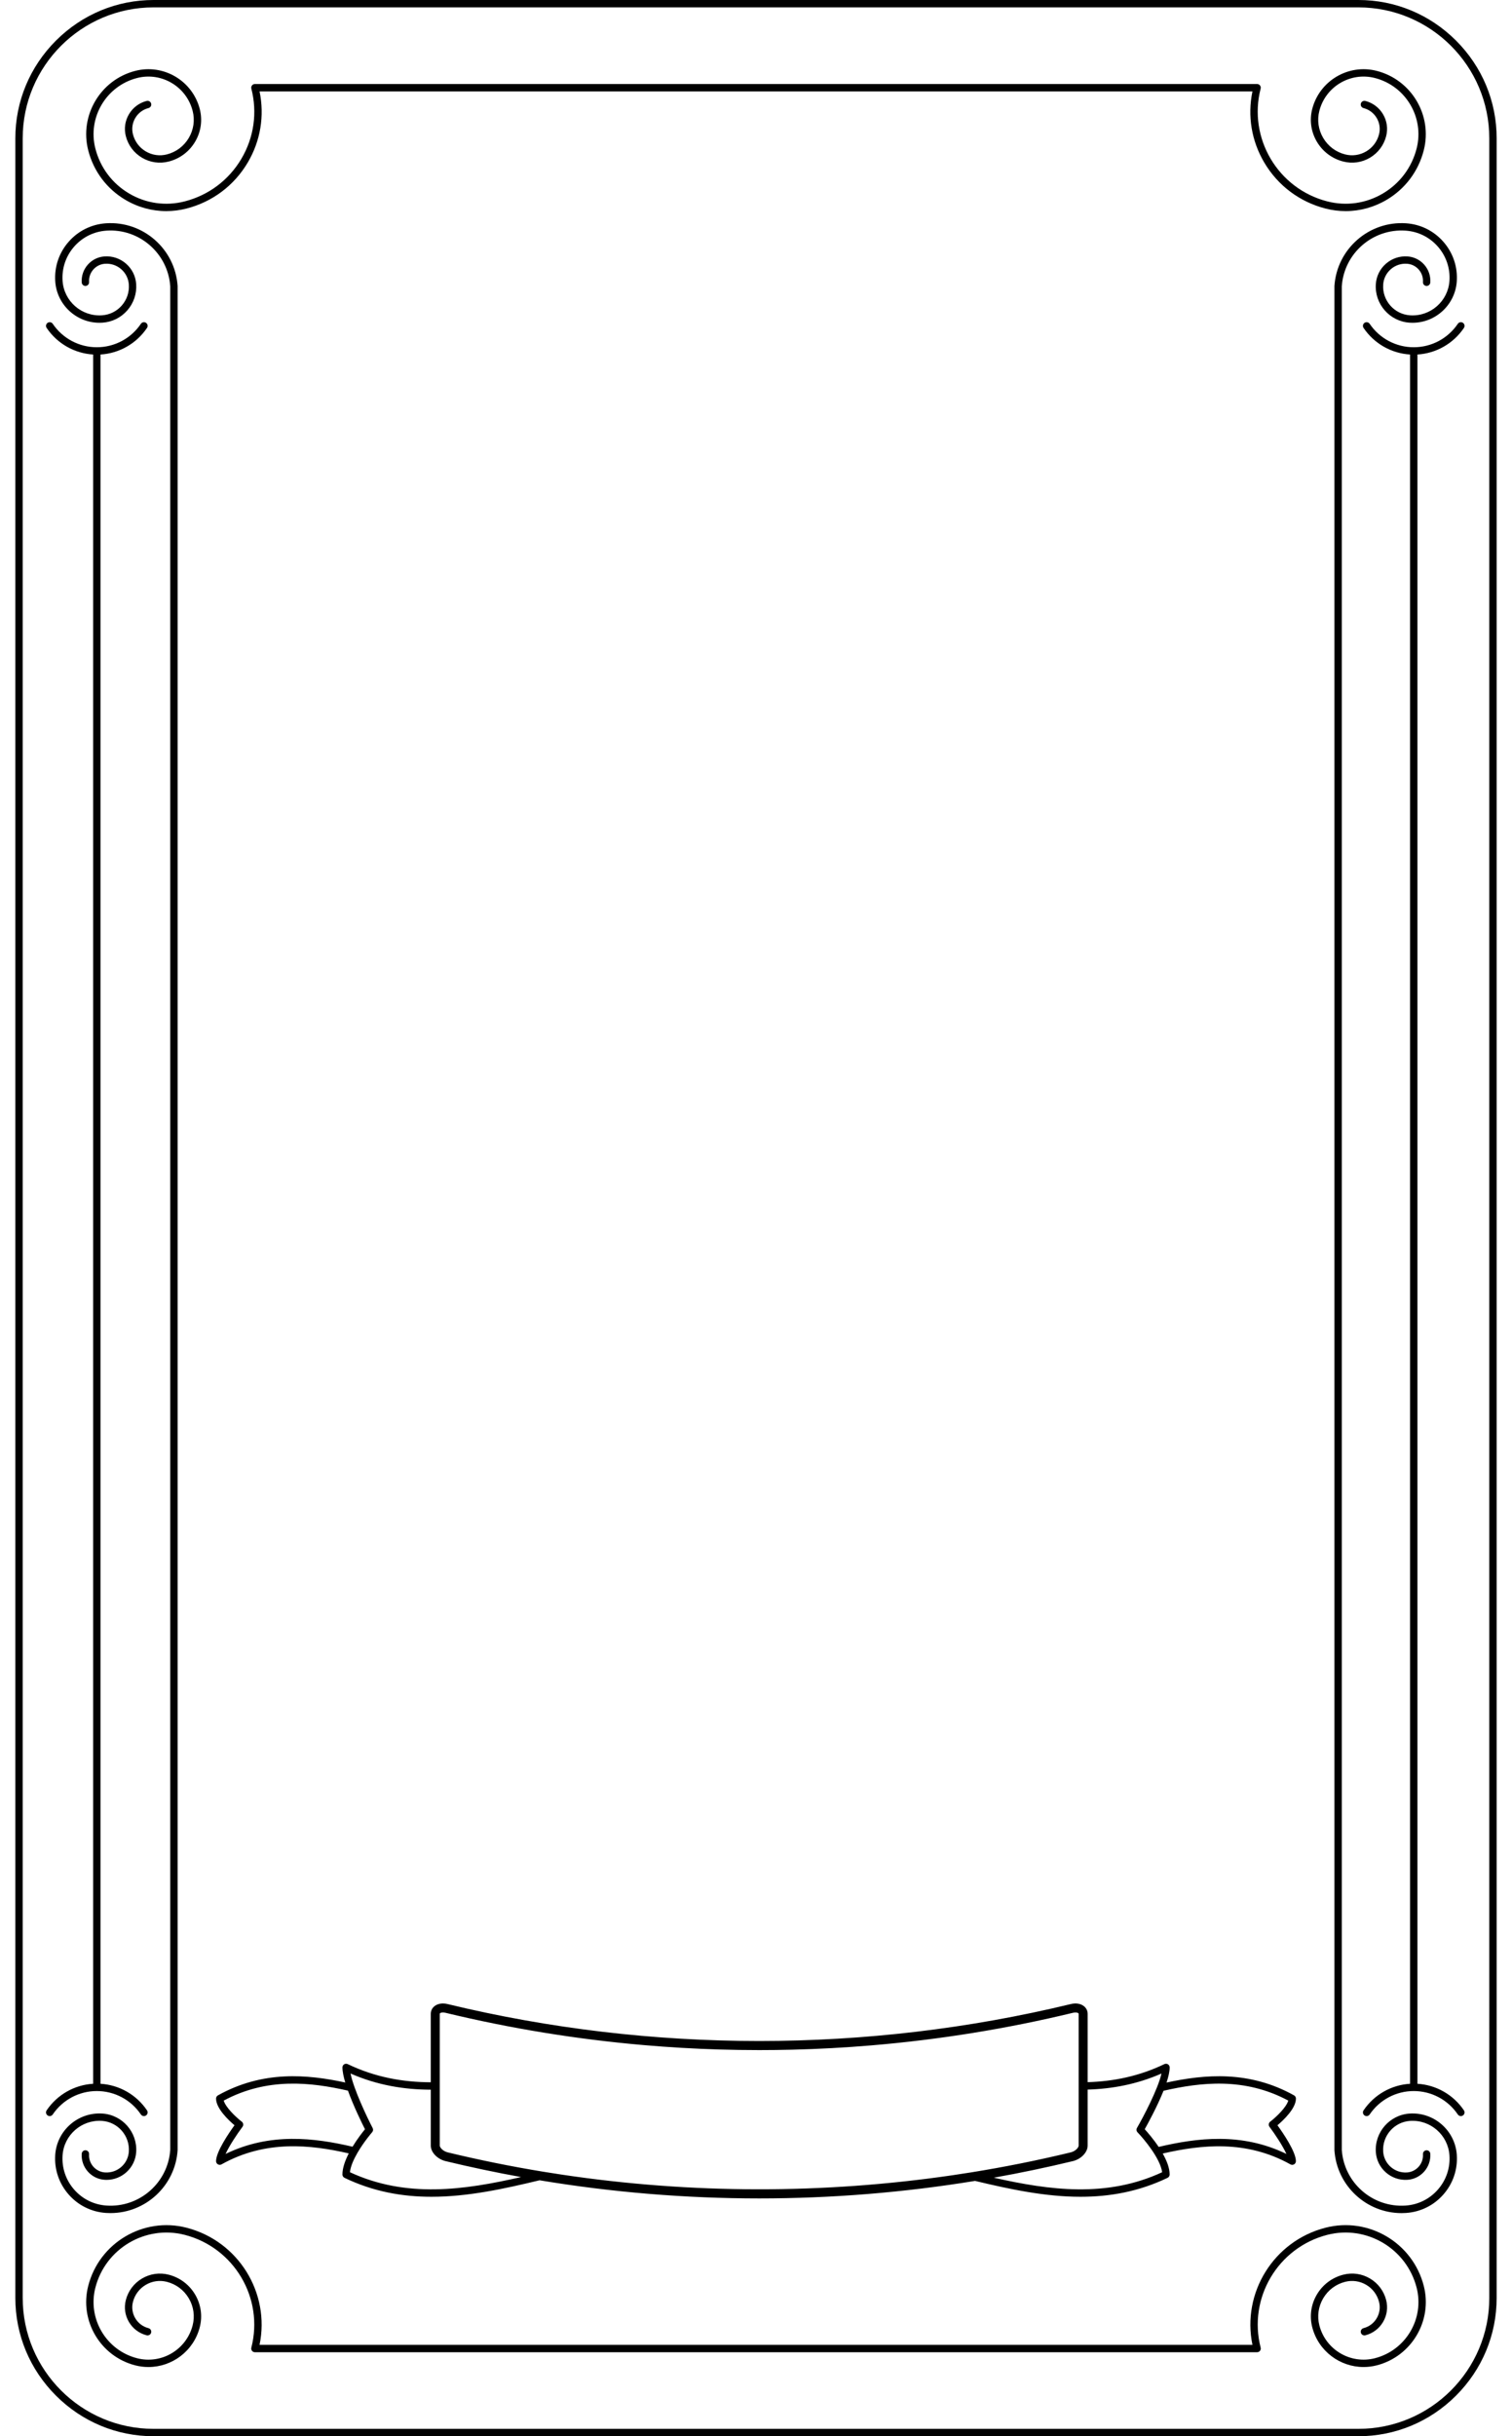 <?xml version="1.0" encoding="utf-8"?>
<!-- Generator: Adobe Illustrator 24.0.2, SVG Export Plug-In . SVG Version: 6.00 Build 0)  -->
<svg version="1.1" id="Слой_1" xmlns="http://www.w3.org/2000/svg" xmlns:xlink="http://www.w3.org/1999/xlink" x="0px" y="0px"
	 viewBox="0 0 1241.5 2000" style="enable-background:new 0 0 1241.5 2000;" xml:space="preserve">
<path d="M1195.56,33.34C1174.06,11.84,1145.59,0,1115.39,0H126.11c-30.2,0-58.67,11.84-80.17,33.34
	c-21.5,21.5-33.34,49.98-33.34,80.18v1772.96c0,30.2,11.84,58.67,33.34,80.18c21.5,21.5,49.98,33.34,80.17,33.34h989.27
	c30.2,0,58.67-11.84,80.17-33.34c21.5-21.5,33.34-49.98,33.34-80.18V113.52C1228.91,83.32,1217.06,54.85,1195.56,33.34z
	 M1222.86,1886.48c0,59.26-48.21,107.47-107.47,107.47H126.11c-59.26,0-107.47-48.21-107.47-107.47V113.52
	c0-59.26,48.21-107.47,107.47-107.47h989.27c59.26,0,107.47,48.21,107.47,107.47V1886.48z M1064.09,1722.81
	c0-1.1-0.59-2.1-1.55-2.64c-36.76-20.53-73.26-17.33-104.7-10.51c1.57-4.76,2.58-9.1,2.58-12.43c0-1.04-0.54-2-1.42-2.56
	c-0.87-0.55-1.97-0.61-2.92-0.16c-20.8,10-41.88,14.19-63.01,14.83v-56.06c0-2.55-1.11-4.81-3.12-6.38
	c-2.66-2.09-6.58-2.7-10.73-1.68c-167.36,40.43-344.3,40.43-511.66,0.01c-4.16-1.03-8.08-0.42-10.75,1.67
	c-2,1.57-3.11,3.84-3.11,6.38v56.14c-22.87-0.07-45.69-4.1-68.2-14.91c-0.94-0.45-2.04-0.39-2.92,0.16
	c-0.88,0.56-1.41,1.52-1.41,2.56c0,3.31,0.91,7.64,2.32,12.39c-31.36-6.78-67.79-9.97-104.54,10.55c-0.96,0.53-1.55,1.54-1.55,2.64
	c0,8.12,10.3,17.8,15.15,21.89c-4.68,6.47-15.15,21.81-15.15,29.47c0,1.07,0.57,2.06,1.49,2.61c0.47,0.28,1,0.42,1.53,0.42
	c0.51,0,1.02-0.13,1.47-0.38c36.11-20.17,72.85-16.24,104.48-9c-2.97,5.77-5.21,11.91-5.21,17.32c0,1.16,0.67,2.22,1.71,2.73
	c23.71,11.39,47.59,15.56,71.43,15.55c29.78,0,59.5-6.5,88.74-13.54c59.5,9.89,119.88,14.89,180.33,14.89
	c59.41,0,118.75-4.82,177.24-14.38c28.56,6.84,57.57,13.04,86.63,13.03c23.84,0,47.72-4.16,71.44-15.55
	c1.05-0.5,1.71-1.57,1.71-2.73c0-5.39-2.44-11.48-5.69-17.22c31.8-7.31,68.7-11.29,104.87,8.91c0.46,0.26,0.97,0.38,1.47,0.38
	c0.53,0,1.06-0.14,1.53-0.42c0.92-0.54,1.49-1.53,1.49-2.61c0-7.66-10.47-23-15.15-29.47
	C1053.78,1740.61,1064.09,1730.93,1064.09,1722.81z M185.23,1768.26c3.06-6.77,9.43-16.34,13.88-22.27c0.99-1.32,0.74-3.2-0.57-4.21
	c-5.27-4.07-13.32-11.92-14.84-17.32c35.77-19.19,71.51-15.08,102.01-8.16c4.63,12.87,11.49,26.77,13.98,31.69
	c-2.11,2.56-6.34,7.94-10.22,14.33C258.13,1755,221.71,1750.51,185.23,1768.26z M287.33,1783.26c0.54-4.94,3.12-10.65,6.17-15.9
	c0.07-0.11,0.14-0.21,0.19-0.33c5.24-8.95,11.79-16.51,11.9-16.64c0.82-0.93,0.98-2.28,0.4-3.38c-4.57-8.77-15.5-31.65-18.17-44.79
	c21.89,9.6,43.9,13.23,65.89,13.29v45.91c0,5.46,5.31,11.05,12.1,12.72c20.54,4.96,41.24,9.33,62.05,13.09
	C381.24,1797.89,333.64,1804.75,287.33,1783.26z M461.83,1785.32c-5.21-0.77-10.41-1.59-15.6-2.44
	c-26.4-4.33-52.64-9.64-78.65-15.92c-3.89-0.96-6.47-3.98-6.47-5.55v-46.02v-6.09v-56.04c0-0.27,0.07-0.4,0.28-0.56
	c0.43-0.34,1.24-0.58,2.32-0.58c0.62,0,1.33,0.08,2.11,0.27c53.4,12.9,107.84,21.76,162.69,26.51c20.58,1.79,41.22,2.99,61.89,3.61
	c11,0.33,21.99,0.5,33,0.5c0,0,0,0,0.01,0c9.03,0,18.08-0.11,27.1-0.34c21.7-0.53,43.39-1.71,65-3.53
	c55.79-4.69,111.17-13.63,165.47-26.75c2.12-0.52,3.74-0.22,4.42,0.32c0.22,0.17,0.28,0.3,0.28,0.56v56.14v6.09v45.92
	c0,1.57-2.57,4.58-6.46,5.54c-27.04,6.54-54.33,12.01-81.79,16.43c-5.23,0.85-10.47,1.65-15.72,2.41
	C675.84,1801.26,567.67,1801.11,461.83,1785.32z M815.99,1787.75c21.8-3.88,43.47-8.42,64.98-13.61h0.01
	c6.78-1.67,12.09-7.26,12.09-12.72v-45.99c20.23-0.6,40.48-4.37,60.62-13.18c-2.98,13.1-15.06,35.9-20.11,44.64
	c-0.68,1.17-0.49,2.64,0.44,3.61c5.35,5.54,18.78,21.62,20.21,32.77C908.69,1804.4,861.89,1798.11,815.99,1787.75z M1042.95,1741.78
	c-1.31,1.01-1.56,2.88-0.57,4.21c4.45,5.94,10.83,15.51,13.89,22.27c-36.65-17.83-73.33-13.22-104.9-5.78
	c-4.31-6.44-9.04-11.89-11.43-14.52c2.83-5.04,10.33-18.79,15.43-31.56c30.65-7,66.55-11.19,102.43,8.06
	C1056.27,1729.87,1048.22,1737.71,1042.95,1741.78z M72.46,123.48c-7.36-28.64,9.96-57.93,38.6-65.29
	c23.24-5.97,47,8.08,52.97,31.32c2.35,9.16,1,18.69-3.82,26.83c-4.81,8.14-12.51,13.92-21.67,16.27
	c-7.49,1.92-15.27,0.82-21.92-3.12c-6.65-3.93-11.38-10.22-13.3-17.71c-1.58-6.15-0.67-12.54,2.56-18
	c3.23-5.46,8.39-9.34,14.54-10.92c1.62-0.42,3.26,0.56,3.68,2.18c0.42,1.62-0.56,3.26-2.18,3.68c-4.58,1.18-8.43,4.07-10.84,8.14
	c-2.41,4.07-3.09,8.84-1.91,13.42c1.52,5.92,5.26,10.9,10.52,14.01c5.26,3.11,11.42,3.99,17.34,2.47c7.6-1.95,13.98-6.74,17.97-13.5
	c3.99-6.75,5.12-14.65,3.17-22.25c-5.14-20.01-25.6-32.11-45.61-26.97c-25.41,6.53-40.78,32.51-34.25,57.93
	c4,15.58,13.83,28.68,27.68,36.87c13.85,8.19,30.06,10.5,45.64,6.49c19.68-5.05,36.21-17.47,46.55-34.95
	c10.34-17.49,13.25-37.95,8.2-57.63c-0.01-0.02-0.01-0.04-0.01-0.07c-0.02-0.1-0.03-0.2-0.05-0.31c-0.01-0.1-0.03-0.21-0.03-0.31
	c0-0.02-0.01-0.05-0.01-0.07c0-0.07,0.02-0.13,0.02-0.2c0.01-0.11,0.01-0.22,0.03-0.33c0.02-0.1,0.04-0.19,0.07-0.28
	c0.03-0.1,0.05-0.19,0.09-0.28c0.04-0.09,0.08-0.18,0.13-0.27c0.04-0.08,0.08-0.17,0.13-0.25c0.05-0.08,0.11-0.16,0.17-0.24
	c0.06-0.08,0.12-0.15,0.18-0.22c0.07-0.07,0.14-0.13,0.21-0.19c0.07-0.07,0.15-0.13,0.23-0.19c0.08-0.06,0.17-0.11,0.26-0.16
	c0.08-0.05,0.16-0.09,0.25-0.13c0.1-0.05,0.21-0.08,0.31-0.12c0.06-0.02,0.12-0.05,0.19-0.07c0.02-0.01,0.04,0,0.07-0.01
	c0.1-0.02,0.2-0.03,0.3-0.05c0.11-0.01,0.21-0.03,0.31-0.03c0.02,0,0.04-0.01,0.07-0.01h822.87c0.02,0,0.04,0.01,0.07,0.01
	c0.1,0,0.21,0.02,0.31,0.03c0.1,0.01,0.21,0.02,0.31,0.05c0.02,0.01,0.04,0,0.07,0.01c0.07,0.02,0.12,0.05,0.19,0.07
	c0.11,0.04,0.21,0.07,0.31,0.12c0.09,0.04,0.17,0.09,0.25,0.13c0.09,0.05,0.17,0.1,0.26,0.16c0.08,0.06,0.15,0.12,0.23,0.19
	c0.07,0.06,0.14,0.12,0.21,0.19c0.07,0.07,0.13,0.15,0.18,0.22c0.06,0.08,0.12,0.15,0.17,0.24c0.05,0.08,0.09,0.16,0.13,0.25
	c0.05,0.09,0.09,0.18,0.13,0.27c0.04,0.09,0.06,0.19,0.09,0.28c0.03,0.09,0.05,0.18,0.07,0.28c0.02,0.11,0.03,0.22,0.03,0.33
	c0,0.07,0.02,0.13,0.02,0.2c0,0.02-0.01,0.04-0.01,0.07c0,0.1-0.02,0.21-0.03,0.31c-0.01,0.1-0.02,0.21-0.05,0.31
	c-0.01,0.02,0,0.05-0.01,0.07c-10.43,40.62,14.13,82.15,54.74,92.58c15.58,4,31.79,1.7,45.65-6.49
	c13.85-8.19,23.68-21.28,27.68-36.87c6.53-25.41-8.84-51.4-34.25-57.93c-20.01-5.14-40.47,6.96-45.61,26.97
	c-1.95,7.6-0.83,15.5,3.17,22.25c3.99,6.75,10.38,11.55,17.97,13.5c5.92,1.52,12.08,0.64,17.34-2.47c5.26-3.11,9-8.09,10.52-14.01
	c1.18-4.58,0.5-9.35-1.91-13.42c-2.41-4.07-6.26-6.96-10.84-8.14c-1.62-0.42-2.59-2.06-2.18-3.68c0.42-1.62,2.06-2.59,3.68-2.18
	c6.14,1.58,11.31,5.45,14.54,10.92c3.23,5.46,4.14,11.85,2.56,18c-1.92,7.49-6.65,13.77-13.3,17.71
	c-6.65,3.93-14.44,5.04-21.92,3.12c-9.16-2.35-16.86-8.13-21.67-16.27c-4.81-8.14-6.17-17.67-3.82-26.83
	c5.97-23.24,29.73-37.29,52.97-31.32c28.64,7.36,45.96,36.64,38.6,65.29c-4.4,17.15-15.22,31.56-30.46,40.57
	c-10.35,6.12-21.9,9.26-33.62,9.26c-5.53,0-11.1-0.7-16.6-2.11c-21.24-5.45-39.08-18.85-50.25-37.73
	c-10.5-17.76-13.9-38.37-9.72-58.43H213.12c4.18,20.07,0.78,40.67-9.72,58.43c-11.16,18.88-29.01,32.28-50.25,37.73
	c-5.5,1.41-11.07,2.11-16.6,2.11c-11.72,0-23.27-3.13-33.62-9.26C87.68,155.04,76.86,140.63,72.46,123.48z M1169.04,1876.52
	c7.36,28.64-9.96,57.93-38.6,65.29c-3.62,0.93-7.25,1.37-10.82,1.37c-19.39,0-37.11-13.07-42.15-32.69
	c-2.35-9.16-1-18.69,3.82-26.83c4.81-8.14,12.51-13.92,21.67-16.27c7.49-1.92,15.27-0.82,21.92,3.12
	c6.65,3.93,11.38,10.22,13.3,17.71c1.58,6.15,0.67,12.54-2.56,18c-3.23,5.46-8.39,9.34-14.54,10.92c-1.62,0.42-3.26-0.56-3.68-2.18
	c-0.42-1.62,0.56-3.26,2.18-3.68c4.58-1.18,8.43-4.07,10.84-8.14c2.41-4.07,3.09-8.84,1.91-13.42c-1.52-5.92-5.26-10.9-10.52-14.01
	c-5.26-3.11-11.42-3.99-17.34-2.47c-7.6,1.95-13.98,6.74-17.97,13.5c-3.99,6.75-5.12,14.65-3.17,22.25
	c5.14,20.01,25.6,32.11,45.61,26.97c25.41-6.53,40.78-32.51,34.25-57.93c-8.26-32.17-41.16-51.62-73.33-43.36
	c-40.62,10.43-65.18,51.96-54.74,92.58c0.01,0.02,0,0.05,0.01,0.07c0.02,0.1,0.03,0.2,0.05,0.31c0.01,0.1,0.03,0.21,0.03,0.31
	c0,0.02,0.01,0.04,0.01,0.07c0,0.07-0.02,0.13-0.02,0.2c-0.01,0.11-0.01,0.22-0.03,0.33c-0.02,0.09-0.04,0.18-0.07,0.28
	c-0.03,0.1-0.05,0.19-0.09,0.28c-0.04,0.09-0.08,0.18-0.13,0.27c-0.04,0.08-0.08,0.17-0.13,0.25c-0.05,0.08-0.11,0.16-0.17,0.24
	c-0.06,0.08-0.12,0.15-0.18,0.22c-0.07,0.07-0.14,0.13-0.21,0.19c-0.07,0.07-0.15,0.13-0.23,0.19c-0.08,0.06-0.17,0.11-0.26,0.16
	c-0.08,0.05-0.16,0.09-0.25,0.13c-0.1,0.05-0.21,0.08-0.31,0.12c-0.06,0.02-0.12,0.05-0.19,0.07c-0.02,0.01-0.04,0-0.07,0.01
	c-0.1,0.02-0.21,0.03-0.31,0.05c-0.1,0.01-0.2,0.03-0.3,0.03c-0.02,0-0.05,0.01-0.07,0.01H209.31c-0.02,0-0.04-0.01-0.07-0.01
	c-0.1,0-0.21-0.02-0.31-0.03c-0.1-0.01-0.21-0.02-0.31-0.05c-0.02-0.01-0.04,0-0.07-0.01c-0.07-0.02-0.12-0.05-0.19-0.07
	c-0.11-0.04-0.21-0.07-0.31-0.12c-0.09-0.04-0.17-0.09-0.25-0.13c-0.09-0.05-0.17-0.1-0.26-0.16c-0.08-0.06-0.15-0.12-0.23-0.19
	c-0.07-0.06-0.14-0.12-0.21-0.19c-0.07-0.07-0.12-0.15-0.18-0.22c-0.06-0.08-0.12-0.15-0.17-0.24c-0.05-0.08-0.09-0.16-0.13-0.25
	c-0.05-0.09-0.09-0.18-0.13-0.27c-0.04-0.09-0.06-0.19-0.09-0.28c-0.03-0.09-0.05-0.18-0.07-0.28c-0.02-0.11-0.03-0.22-0.03-0.33
	c0-0.07-0.02-0.13-0.02-0.2c0-0.02,0.01-0.05,0.01-0.07c0-0.1,0.02-0.2,0.03-0.31c0.01-0.1,0.02-0.21,0.05-0.31
	c0.01-0.02,0-0.04,0.01-0.07c10.43-40.62-14.13-82.15-54.74-92.58c-32.17-8.26-65.07,11.19-73.33,43.36
	c-6.53,25.41,8.84,51.4,34.25,57.93c20.01,5.14,40.47-6.96,45.61-26.97c1.95-7.6,0.83-15.5-3.17-22.25
	c-3.99-6.75-10.38-11.55-17.97-13.5c-5.92-1.52-12.08-0.64-17.34,2.47c-5.26,3.11-9,8.09-10.52,14.01
	c-1.18,4.58-0.5,9.35,1.91,13.42c2.41,4.07,6.26,6.96,10.84,8.14c1.62,0.42,2.59,2.06,2.18,3.68c-0.42,1.62-2.06,2.59-3.68,2.18
	c-6.14-1.58-11.31-5.45-14.54-10.92c-3.23-5.46-4.14-11.85-2.56-18c1.92-7.49,6.65-13.77,13.3-17.71
	c6.65-3.93,14.44-5.04,21.92-3.12c9.16,2.35,16.86,8.13,21.67,16.27c4.81,8.14,6.17,17.67,3.82,26.83
	c-5.04,19.62-22.76,32.69-42.15,32.69c-3.57,0-7.2-0.44-10.82-1.37c-28.64-7.36-45.96-36.64-38.6-65.29
	c9.09-35.4,45.29-56.8,80.69-47.71c42.59,10.94,68.82,53.55,59.97,96.17h815.27c-8.85-42.62,17.38-85.23,59.97-96.17
	C1123.75,1819.71,1159.95,1841.12,1169.04,1876.52z M87.02,1816.69c-11.93-0.8-22.84-6.2-30.71-15.21
	c-7.87-9.01-11.77-20.54-10.97-32.47c1.35-20.04,18.75-35.25,38.79-33.91c16.37,1.1,28.79,15.31,27.69,31.67
	c-0.86,12.87-11.61,22.77-24.33,22.77c-0.55,0-1.1-0.02-1.65-0.06c-11.07-0.74-19.48-10.36-18.73-21.43
	c0.11-1.67,1.55-2.92,3.22-2.81c1.67,0.11,2.93,1.55,2.81,3.22c-0.52,7.75,5.36,14.47,13.11,14.99c10.1,0.67,18.87-6.99,19.54-17.09
	c0.88-13.04-9.02-24.36-22.06-25.24c-16.71-1.13-31.23,11.56-32.35,28.28c-0.69,10.32,2.68,20.3,9.49,28.09
	c6.81,7.79,16.24,12.46,26.57,13.15c27.03,1.82,50.49-18.68,52.35-45.7V235.04c-1.85-27.02-25.32-47.51-52.35-45.7
	c-10.32,0.69-19.76,5.36-26.57,13.15c-6.81,7.79-10.18,17.76-9.49,28.09c1.12,16.71,15.63,29.4,32.35,28.28
	c6.32-0.42,12.09-3.28,16.26-8.05c4.17-4.77,6.23-10.87,5.8-17.19c-0.33-4.89-2.54-9.36-6.23-12.59c-3.69-3.23-8.42-4.82-13.31-4.5
	c-3.75,0.25-7.18,1.95-9.66,4.78c-2.48,2.83-3.7,6.46-3.45,10.21c0.11,1.67-1.15,3.11-2.81,3.22c-1.67,0.11-3.11-1.15-3.22-2.81
	c-0.36-5.36,1.39-10.55,4.93-14.59c3.54-4.05,8.44-6.47,13.8-6.83c6.5-0.44,12.79,1.69,17.69,5.98c4.91,4.29,7.85,10.23,8.29,16.74
	c0.53,7.93-2.06,15.59-7.28,21.57c-5.23,5.98-12.48,9.57-20.4,10.1c-0.83,0.06-1.65,0.08-2.46,0.08
	c-18.98,0-35.03-14.77-36.32-33.99c-0.8-11.93,3.09-23.47,10.97-32.47c7.87-9.01,18.78-14.41,30.71-15.21
	c30.38-2.04,56.75,21.02,58.79,51.4c0,0.03,0,0.07,0,0.1c0,0.03,0.01,0.07,0.01,0.1v1530.17c0,0.03-0.01,0.07-0.01,0.1
	c0,0.03,0.01,0.07,0,0.1c-1.95,29.13-26.28,51.52-55.06,51.52C89.52,1816.81,88.28,1816.77,87.02,1816.69z M1185.19,198.52
	c7.87,9.01,11.77,20.54,10.97,32.47c-1.29,19.21-17.34,33.99-36.32,33.99c-0.82,0-1.64-0.03-2.46-0.08
	c-16.37-1.1-28.79-15.31-27.69-31.67c0.44-6.5,3.38-12.45,8.29-16.74c4.91-4.29,11.19-6.41,17.69-5.98
	c5.36,0.36,10.27,2.79,13.81,6.83c3.54,4.05,5.29,9.23,4.93,14.59c-0.11,1.67-1.56,2.93-3.22,2.81c-1.67-0.11-2.93-1.55-2.81-3.22
	c0.25-3.75-0.97-7.38-3.45-10.21c-2.47-2.83-5.91-4.53-9.66-4.78c-4.89-0.33-9.62,1.27-13.31,4.5c-3.69,3.23-5.91,7.7-6.23,12.59
	c-0.88,13.04,9.02,24.36,22.06,25.24c16.71,1.13,31.23-11.56,32.35-28.28c0.69-10.32-2.68-20.3-9.48-28.09
	c-6.81-7.79-16.24-12.46-26.57-13.15c-27.03-1.81-50.5,18.68-52.35,45.7v1529.91c1.85,27.02,25.32,47.51,52.35,45.7
	c10.32-0.69,19.76-5.36,26.57-13.15c6.81-7.79,10.18-17.76,9.48-28.09c-1.12-16.72-15.64-29.4-32.35-28.28
	c-13.04,0.88-22.94,12.2-22.06,25.24c0.68,10.1,9.45,17.76,19.54,17.09c7.75-0.52,13.63-7.25,13.11-14.99
	c-0.11-1.67,1.15-3.11,2.81-3.22c1.66-0.11,3.11,1.15,3.22,2.81c0.74,11.07-7.66,20.69-18.73,21.43
	c-13.43,0.9-25.08-9.29-25.98-22.71c-1.1-16.37,11.32-30.57,27.69-31.67c20.04-1.35,37.44,13.87,38.79,33.91
	c0.8,11.93-3.09,23.47-10.97,32.47c-7.87,9.01-18.78,14.41-30.71,15.21c-1.25,0.08-2.5,0.13-3.73,0.13
	c-28.78,0-53.1-22.39-55.06-51.52c0-0.03,0-0.07,0-0.1c0-0.03-0.01-0.07-0.01-0.1V234.91c0-0.03,0.01-0.07,0.01-0.1
	c0-0.03-0.01-0.07,0-0.1c2.04-30.38,28.41-53.44,58.79-51.4C1166.41,184.11,1177.32,189.52,1185.19,198.52z M43.31,1735.85
	c-0.93,1.38-2.81,1.75-4.2,0.81c-1.38-0.93-1.75-2.81-0.81-4.2c8.7-12.88,22.8-20.88,38.17-21.81V291.03
	C61.1,290.1,47,282.09,38.3,269.22c-0.93-1.38-0.57-3.26,0.81-4.2c1.38-0.93,3.26-0.57,4.2,0.81c8.14,12.05,21.67,19.24,36.19,19.24
	c14.52,0,28.05-7.19,36.19-19.24c0.93-1.38,2.81-1.75,4.2-0.81c1.38,0.93,1.75,2.81,0.81,4.2c-8.7,12.87-22.8,20.88-38.17,21.81
	v1419.63c15.37,0.93,29.48,8.94,38.17,21.81c0.93,1.38,0.57,3.26-0.81,4.2c-0.52,0.35-1.11,0.52-1.69,0.52
	c-0.97,0-1.92-0.47-2.51-1.33c-8.14-12.05-21.67-19.24-36.19-19.24C64.98,1716.61,51.45,1723.8,43.31,1735.85z M1197.01,265.83
	c0.93-1.38,2.81-1.75,4.2-0.81c1.38,0.93,1.75,2.81,0.81,4.2c-8.7,12.87-22.8,20.88-38.17,21.81v1419.63
	c15.37,0.93,29.48,8.94,38.17,21.81c0.93,1.38,0.57,3.26-0.81,4.2c-0.52,0.35-1.11,0.52-1.69,0.52c-0.97,0-1.92-0.47-2.51-1.33
	c-8.14-12.05-21.67-19.24-36.19-19.24c-14.52,0-28.05,7.19-36.19,19.24c-0.93,1.38-2.81,1.75-4.2,0.81
	c-1.38-0.93-1.75-2.81-0.81-4.2c8.7-12.88,22.8-20.88,38.17-21.81V291.03c-15.37-0.93-29.48-8.94-38.17-21.81
	c-0.93-1.38-0.57-3.26,0.81-4.2c1.38-0.93,3.26-0.57,4.2,0.81c8.14,12.05,21.67,19.24,36.19,19.24
	C1175.34,285.08,1188.87,277.88,1197.01,265.83z"/>
</svg>

